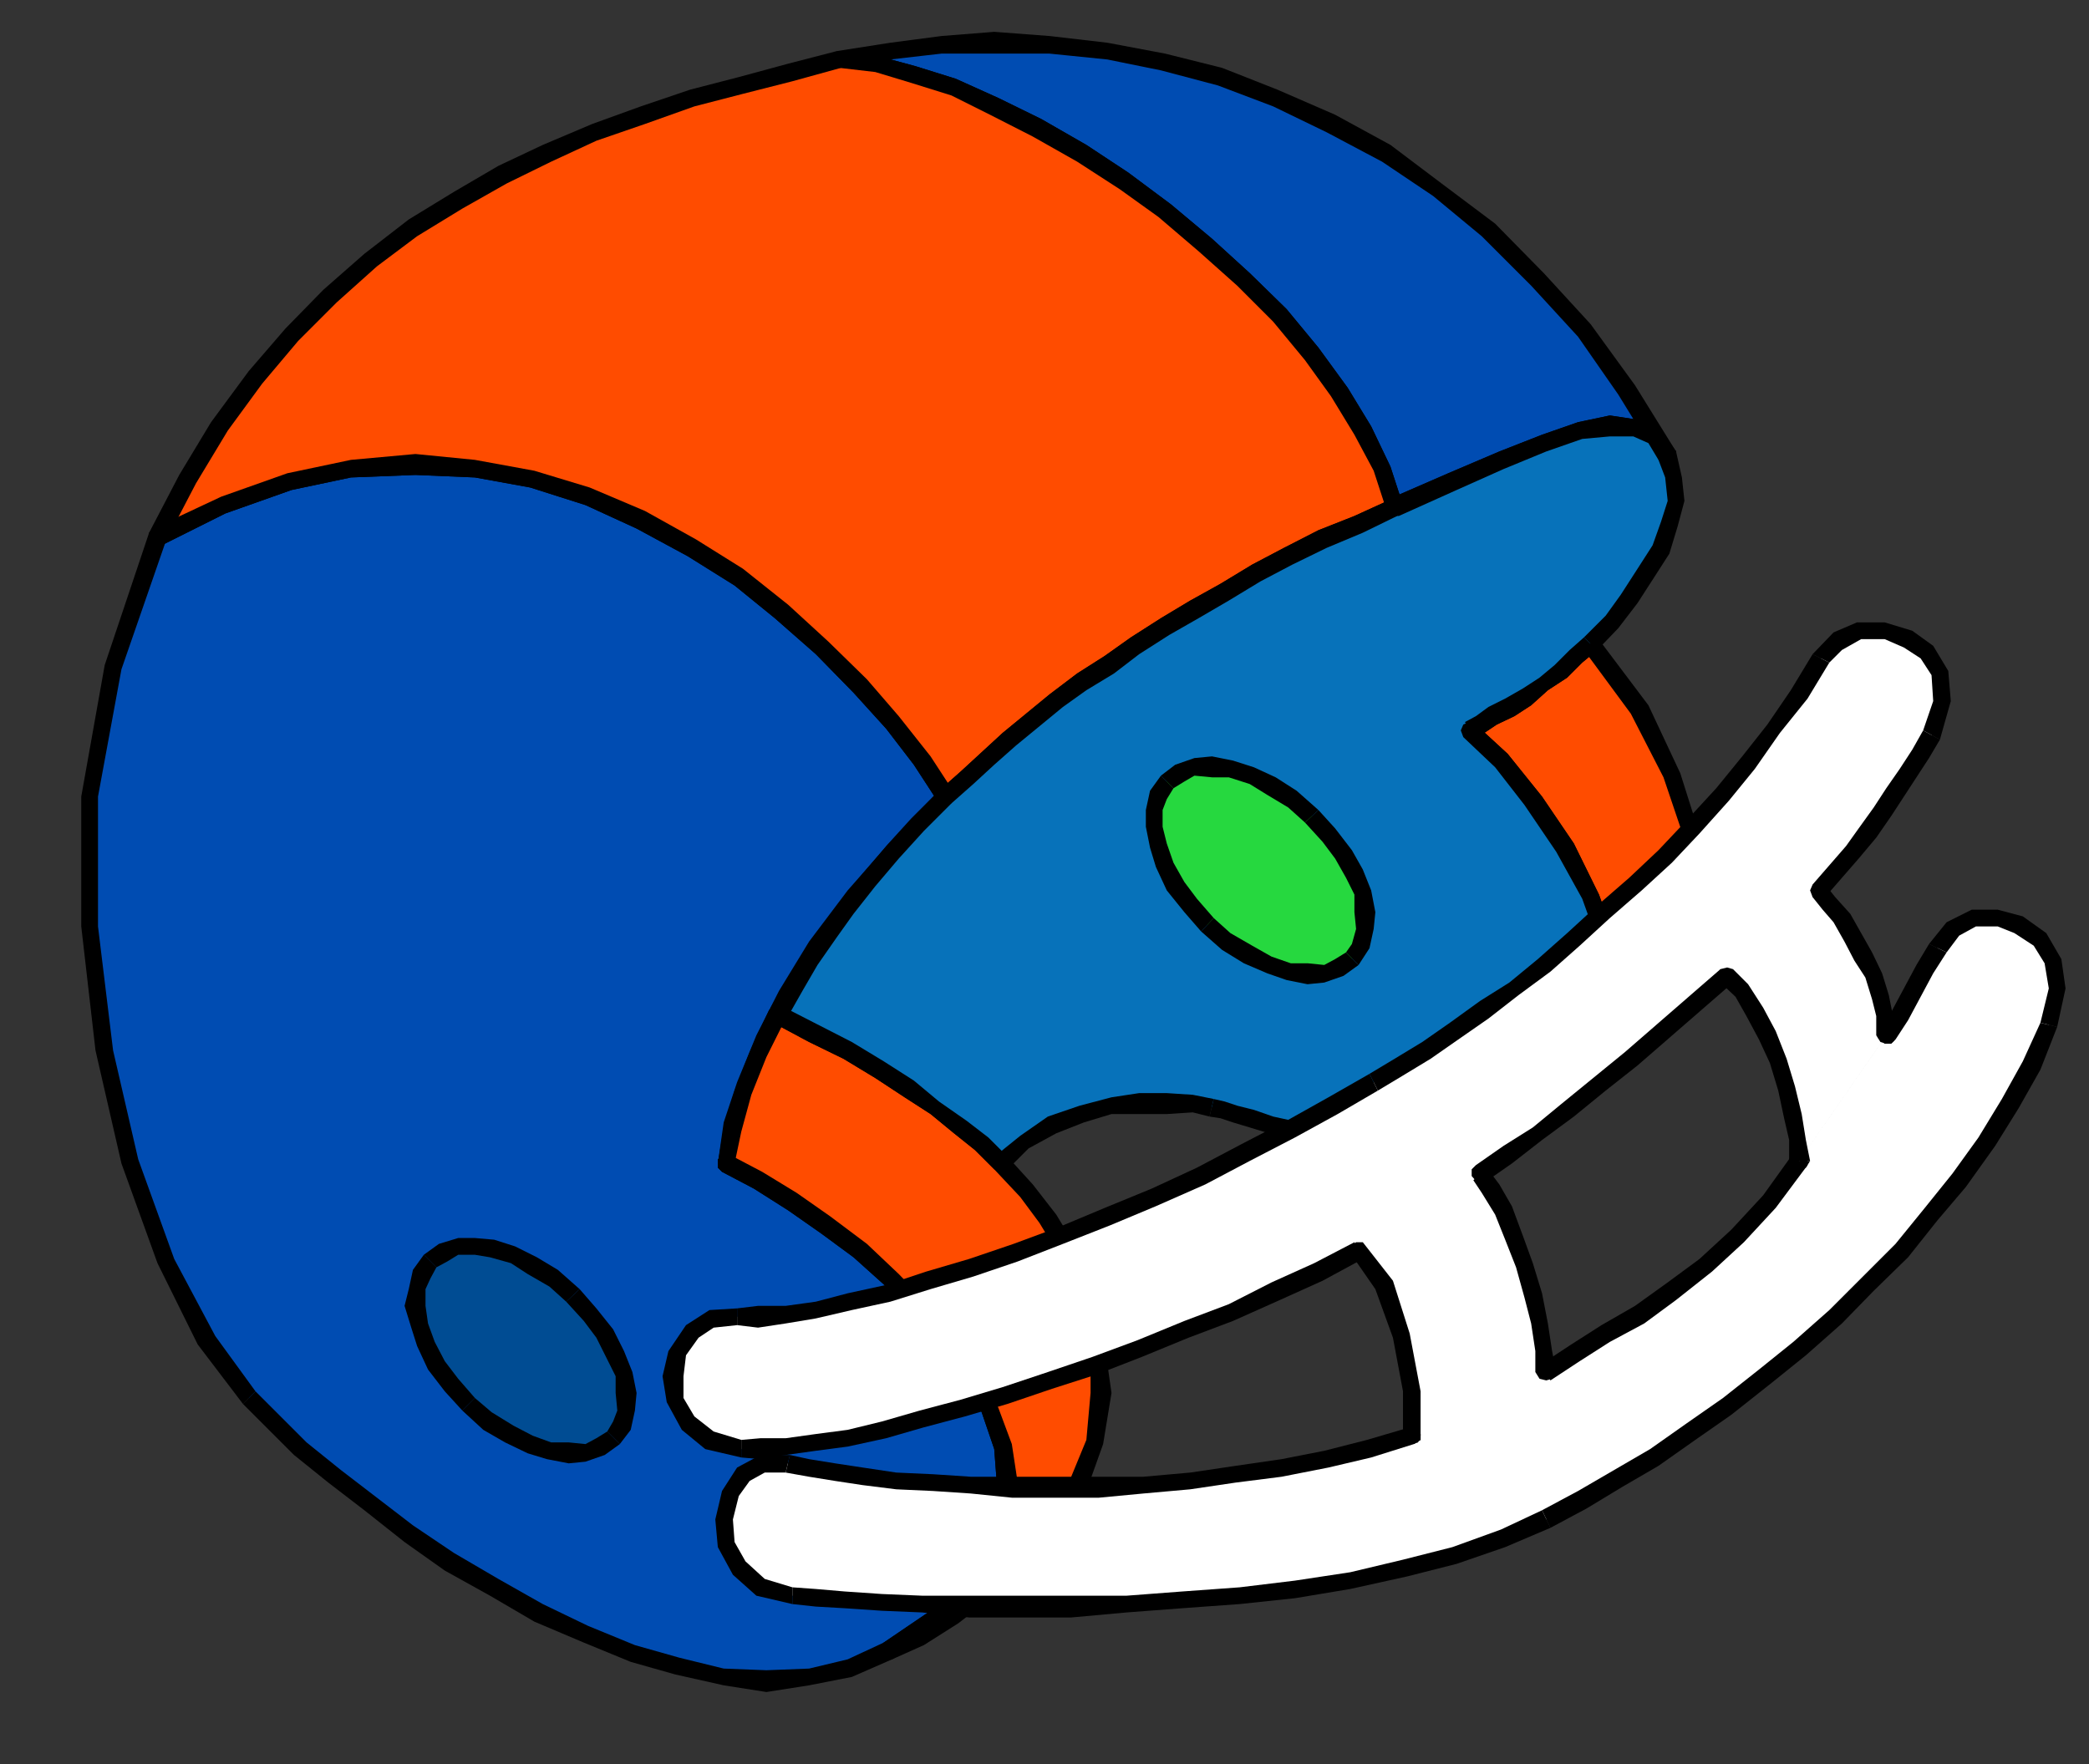 <?xml version="1.0" encoding="UTF-8" standalone="no"?>
<svg
   xmlns:ooo="http://xml.openoffice.org/svg/export"
   xmlns:dc="http://purl.org/dc/elements/1.1/"
   xmlns:cc="http://creativecommons.org/ns#"
   xmlns:rdf="http://www.w3.org/1999/02/22-rdf-syntax-ns#"
   xmlns:svg="http://www.w3.org/2000/svg"
   xmlns="http://www.w3.org/2000/svg"
   xmlns:sodipodi="http://sodipodi.sourceforge.net/DTD/sodipodi-0.dtd"
   xmlns:inkscape="http://www.inkscape.org/namespaces/inkscape"
   version="1.2"
   width="24.94mm"
   height="21.06mm"
   viewBox="0 0 2494 2106"
   preserveAspectRatio="xMidYMid"
   xml:space="preserve"
   id="svg208"
   sodipodi:docname="fballhmt.svg"
   style="fill-rule:evenodd;stroke-width:28.222;stroke-linejoin:round"
   inkscape:version="0.92.5 (2060ec1f9f, 2020-04-08)"><rect x="0" y="0" width="2494" height="2106" fill="#333333" stroke="none"/><sodipodi:namedview
   pagecolor="#ffffff"
   bordercolor="#666666"
   borderopacity="1"
   objecttolerance="10"
   gridtolerance="10"
   guidetolerance="10"
   inkscape:pageopacity="0"
   inkscape:pageshadow="2"
   inkscape:window-width="664"
   inkscape:window-height="487"
   id="namedview210"
   showgrid="false"
   inkscape:zoom="0.2102413"
   inkscape:cx="47.13071"
   inkscape:cy="39.798424"
   inkscape:window-x="0"
   inkscape:window-y="0"
   inkscape:window-maximized="0"
   inkscape:current-layer="svg208" />
 <defs
   class="ClipPathGroup"
   id="defs8">
  <clipPath
   id="presentation_clip_path"
   clipPathUnits="userSpaceOnUse">
   <rect
   x="0"
   y="0"
   width="21000"
   height="29700"
   id="rect2" />
  </clipPath>
  <clipPath
   id="presentation_clip_path_shrink"
   clipPathUnits="userSpaceOnUse">
   <rect
   x="21"
   y="29"
   width="20958"
   height="29641"
   id="rect5" />
  </clipPath>
 </defs>
 <defs
   class="TextShapeIndex"
   id="defs12">
  <g
   ooo:slide="id1"
   ooo:id-list="id3"
   id="g10" />
 </defs>
 <defs
   class="EmbeddedBulletChars"
   id="defs44">
  <g
   id="bullet-char-template-57356"
   transform="matrix(4.8828125e-4,0,0,-4.8828125e-4,0,0)">
   <path
   d="M 580,1141 1163,571 580,0 -4,571 Z"
   id="path14"
   inkscape:connector-curvature="0" />
  </g>
  <g
   id="bullet-char-template-57354"
   transform="matrix(4.8828125e-4,0,0,-4.8828125e-4,0,0)">
   <path
   d="M 8,1128 H 1137 V 0 H 8 Z"
   id="path17"
   inkscape:connector-curvature="0" />
  </g>
  <g
   id="bullet-char-template-10146"
   transform="matrix(4.8828125e-4,0,0,-4.8828125e-4,0,0)">
   <path
   d="M 174,0 602,739 174,1481 1456,739 Z M 1358,739 309,1346 659,739 Z"
   id="path20"
   inkscape:connector-curvature="0" />
  </g>
  <g
   id="bullet-char-template-10132"
   transform="matrix(4.8828125e-4,0,0,-4.8828125e-4,0,0)">
   <path
   d="M 2015,739 1276,0 H 717 l 543,543 H 174 v 393 h 1086 l -543,545 h 557 z"
   id="path23"
   inkscape:connector-curvature="0" />
  </g>
  <g
   id="bullet-char-template-10007"
   transform="matrix(4.8828125e-4,0,0,-4.8828125e-4,0,0)">
   <path
   d="m 0,-2 c -7,16 -16,29 -25,39 l 381,530 c -94,256 -141,385 -141,387 0,25 13,38 40,38 9,0 21,-2 34,-5 21,4 42,12 65,25 l 27,-13 111,-251 280,301 64,-25 24,25 c 21,-10 41,-24 62,-43 C 886,937 835,863 770,784 769,783 710,716 594,584 L 774,223 c 0,-27 -21,-55 -63,-84 l 16,-20 C 717,90 699,76 672,76 641,76 570,178 457,381 L 164,-76 c -22,-34 -53,-51 -92,-51 -42,0 -63,17 -64,51 -7,9 -10,24 -10,44 0,9 1,19 2,30 z"
   id="path26"
   inkscape:connector-curvature="0" />
  </g>
  <g
   id="bullet-char-template-10004"
   transform="matrix(4.8828125e-4,0,0,-4.8828125e-4,0,0)">
   <path
   d="M 285,-33 C 182,-33 111,30 74,156 52,228 41,333 41,471 c 0,78 14,145 41,201 34,71 87,106 158,106 53,0 88,-31 106,-94 l 23,-176 c 8,-64 28,-97 59,-98 l 735,706 c 11,11 33,17 66,17 42,0 63,-15 63,-46 V 965 c 0,-36 -10,-64 -30,-84 L 442,47 C 390,-6 338,-33 285,-33 Z"
   id="path29"
   inkscape:connector-curvature="0" />
  </g>
  <g
   id="bullet-char-template-9679"
   transform="matrix(4.8828125e-4,0,0,-4.8828125e-4,0,0)">
   <path
   d="M 813,0 C 632,0 489,54 383,161 276,268 223,411 223,592 c 0,181 53,324 160,431 106,107 249,161 430,161 179,0 323,-54 432,-161 108,-107 162,-251 162,-431 0,-180 -54,-324 -162,-431 C 1136,54 992,0 813,0 Z"
   id="path32"
   inkscape:connector-curvature="0" />
  </g>
  <g
   id="bullet-char-template-8226"
   transform="matrix(4.8828125e-4,0,0,-4.8828125e-4,0,0)">
   <path
   d="m 346,457 c -73,0 -137,26 -191,78 -54,51 -81,114 -81,188 0,73 27,136 81,188 54,52 118,78 191,78 73,0 134,-26 185,-79 51,-51 77,-114 77,-187 0,-75 -25,-137 -76,-188 -50,-52 -112,-78 -186,-78 z"
   id="path35"
   inkscape:connector-curvature="0" />
  </g>
  <g
   id="bullet-char-template-8211"
   transform="matrix(4.8828125e-4,0,0,-4.8828125e-4,0,0)">
   <path
   d="M -4,459 H 1135 V 606 H -4 Z"
   id="path38"
   inkscape:connector-curvature="0" />
  </g>
  <g
   id="bullet-char-template-61548"
   transform="matrix(4.8828125e-4,0,0,-4.8828125e-4,0,0)">
   <path
   d="m 173,740 c 0,163 58,303 173,419 116,115 255,173 419,173 163,0 302,-58 418,-173 116,-116 174,-256 174,-419 0,-163 -58,-303 -174,-418 C 1067,206 928,148 765,148 601,148 462,206 346,322 231,437 173,577 173,740 Z"
   id="path41"
   inkscape:connector-curvature="0" />
  </g>
 </defs>
 <g
   id="g49"
   transform="translate(-9253,-13797)">
  <g
   id="id2"
   class="Master_Slide">
   <g
   id="bg-id2"
   class="Background" />
   <g
   id="bo-id2"
   class="BackgroundObjects" />
  </g>
 </g>
 <g
   class="SlideGroup"
   id="g206"
   transform="translate(-9253,-13797)">
  <g
   id="g204">
   <g
   id="container-id1">
    <g
   id="id1"
   class="Slide"
   clip-path="url(#presentation_clip_path)">
     <g
   class="Page"
   id="g200">
      <g
   class="Graphic"
   id="g198">
       <g
   id="id3">
        <rect
   class="BoundingBox"
   x="9253"
   y="13797"
   width="2494"
   height="2106"
   id="rect51"
   style="fill:none;stroke:none" />
        <path
   d="m 9441,14438 -53,155 -28,155 v 155 l 18,148 30,132 43,120 49,94 50,69 28,28 33,33 41,33 43,33 46,35 48,33 54,31 53,30 56,26 56,23 53,15 56,13 51,5 51,-5 48,-10 46,-21 56,-38 41,-38 28,-41 15,-43 3,-41 -6,-43 -15,-43 -20,-41 -28,-41 -33,-38 -36,-35 -38,-36 -41,-30 -40,-28 -41,-26 -38,-20 8,-46 15,-48 23,-54 28,-53 35,-59 43,-58 51,-59 59,-61 -28,-43 -36,-46 -38,-43 -46,-46 -48,-43 -51,-41 -56,-35 -61,-33 -63,-28 -66,-21 -69,-12 -71,-6 -77,6 -73,15 -79,28 z"
   id="path53"
   inkscape:connector-curvature="0"
   style="fill:#004cb2;stroke:none" />
        <path
   d="m 9558,15458 v 0 l -48,-66 -49,-92 -43,-119 -30,-130 -18,-148 v -155 l 28,-152 53,-153 -20,-10 -53,158 -28,157 v 155 l 17,148 31,135 43,119 48,97 54,71 v 0 z"
   id="path55"
   inkscape:connector-curvature="0"
   style="fill:#000000;stroke:none" />
        <path
   d="m 10308,15758 v 0 l -43,20 -46,11 -51,2 -51,-2 -53,-13 -53,-15 -56,-23 -54,-26 -53,-30 -53,-31 -49,-33 -43,-33 -43,-33 -41,-33 -33,-33 -28,-28 -15,15 28,28 33,33 41,33 43,33 48,38 48,34 54,30 53,31 59,25 56,23 53,15 58,13 51,8 51,-8 51,-10 48,-21 v 0 z"
   id="path57"
   inkscape:connector-curvature="0"
   style="fill:#000000;stroke:none" />
        <path
   d="m 10110,15186 5,10 38,20 41,26 40,28 38,28 39,35 35,36 33,38 26,38 20,38 15,44 3,40 v 38 l -15,41 -26,38 -41,38 -53,36 10,20 59,-40 40,-38 31,-44 15,-45 5,-44 -7,-46 -16,-43 -20,-43 -31,-43 -33,-38 -35,-36 -38,-36 -44,-33 -40,-28 -41,-25 -38,-20 5,10 -5,-10 h -8 l -7,5 v 10 l 5,5 z"
   id="path59"
   inkscape:connector-curvature="0"
   style="fill:#000000;stroke:none" />
        <path
   d="m 10372,14753 2,-12 -58,61 -51,58 -46,61 -36,59 -27,53 -23,56 -16,48 -7,49 h 20 l 8,-43 15,-49 23,-51 28,-53 35,-59 41,-56 51,-58 58,-61 3,-13 -3,13 3,-8 -3,-7 -7,-3 -8,3 z"
   id="path61"
   inkscape:connector-curvature="0"
   style="fill:#000000;stroke:none" />
        <path
   d="m 9451,14443 -5,5 76,-38 79,-28 71,-15 77,-3 71,3 66,12 66,21 61,28 61,33 56,35 48,39 49,43 45,46 39,43 33,43 28,43 20,-10 -28,-43 -38,-48 -38,-44 -46,-45 -48,-44 -54,-43 -56,-35 -61,-34 -66,-28 -66,-20 -71,-13 -71,-7 -77,7 -76,16 -79,28 -81,38 -5,5 5,-5 -5,5 v 8 l 8,7 h 7 z"
   id="path63"
   inkscape:connector-curvature="0"
   style="fill:#000000;stroke:none" />
        <path
   d="m 10918,14402 69,-30 58,-26 51,-20 43,-15 36,-5 30,2 23,10 16,23 -49,-79 -51,-71 -55,-61 -59,-58 -61,-49 -61,-43 -66,-35 -66,-31 -66,-25 -69,-18 -66,-13 -69,-8 -66,-2 -63,2 -61,8 -61,10 43,5 46,13 48,15 48,23 51,26 53,30 51,33 49,36 48,41 46,40 43,43 38,46 33,46 28,46 23,46 z"
   id="path65"
   inkscape:connector-curvature="0"
   style="fill:#004cb2;stroke:none" />
        <path
   d="m 11233,14346 21,-10 -18,-25 -28,-13 -33,-5 -38,8 -43,15 -51,20 -61,26 -69,30 10,21 69,-31 56,-25 51,-21 43,-15 33,-3 h 28 l 18,8 12,20 21,-10 -21,10 6,5 h 10 l 5,-7 v -8 z"
   id="path67"
   inkscape:connector-curvature="0"
   style="fill:#000000;stroke:none" />
        <path
   d="m 10255,13858 2,20 59,-10 61,-7 h 63 66 l 69,7 64,13 68,18 66,25 64,31 66,35 61,41 58,48 59,59 56,61 48,69 48,78 21,-10 -49,-79 -53,-73 -56,-61 -58,-59 -64,-48 -61,-46 -66,-36 -69,-30 -66,-26 -68,-17 -69,-13 -69,-8 -66,-5 -63,5 -61,8 -64,10 3,20 -3,-20 -5,5 -3,8 6,5 7,2 z"
   id="path69"
   inkscape:connector-curvature="0"
   style="fill:#000000;stroke:none" />
        <path
   d="m 10913,14392 15,8 -15,-46 -23,-48 -28,-46 -35,-48 -38,-46 -44,-43 -45,-41 -49,-41 -51,-38 -50,-33 -54,-31 -51,-25 -51,-23 -48,-15 -48,-13 -43,-5 v 20 l 43,5 43,13 48,15 46,23 51,26 53,30 51,33 46,33 48,41 46,41 43,43 38,46 31,43 28,46 23,43 15,46 15,8 -15,-8 5,5 8,3 5,-6 2,-7 z"
   id="path71"
   inkscape:connector-curvature="0"
   style="fill:#000000;stroke:none" />
        <path
   d="m 10313,15768 56,-38 41,-38 28,-41 15,-43 3,-41 -6,-43 -15,-43 -20,-41 -28,-41 -33,-38 -36,-35 -38,-36 -41,-30 -40,-28 -41,-26 -38,-20 8,-41 12,-43 18,-46 23,-48 43,23 41,20 38,23 36,23 30,23 31,23 25,20 23,23 30,33 26,33 20,33 18,33 10,36 10,35 3,36 2,35 -7,59 -21,53 -28,46 -35,41 -43,35 -41,31 -41,25 z"
   id="path73"
   inkscape:connector-curvature="0"
   style="fill:#ff4c00;stroke:none" />
        <path
   d="m 10110,15186 5,10 38,20 41,26 40,28 38,28 39,35 35,36 33,38 26,38 20,38 15,44 3,40 v 38 l -15,41 -26,38 -41,38 -53,36 10,20 59,-40 40,-38 31,-44 15,-45 5,-44 -7,-46 -16,-43 -20,-43 -31,-43 -33,-38 -35,-36 -38,-36 -44,-33 -40,-28 -41,-25 -38,-20 5,10 -5,-10 h -8 l -7,5 v 10 l 5,5 z"
   id="path75"
   inkscape:connector-curvature="0"
   style="fill:#000000;stroke:none" />
        <path
   d="m 10186,14998 -15,5 -23,50 -18,46 -13,44 -7,43 h 20 l 8,-38 12,-44 18,-45 23,-46 -15,5 15,-5 v -8 l -5,-7 h -10 l -5,5 z"
   id="path77"
   inkscape:connector-curvature="0"
   style="fill:#000000;stroke:none" />
        <path
   d="m 10456,15178 v 0 l -23,-23 -26,-20 -33,-23 -30,-25 -36,-23 -38,-23 -41,-21 -43,-22 -10,20 43,23 41,20 38,23 35,23 31,20 28,23 25,20 23,23 v 0 z"
   id="path79"
   inkscape:connector-curvature="0"
   style="fill:#000000;stroke:none" />
        <path
   d="m 10580,15460 v 0 l -5,-35 -3,-36 -10,-38 -10,-36 -18,-35 -20,-33 -28,-36 -30,-33 -16,15 31,33 23,31 20,33 18,31 10,35 10,33 3,36 v 35 0 z"
   id="path81"
   inkscape:connector-curvature="0"
   style="fill:#000000;stroke:none" />
        <path
   d="m 10308,15758 10,20 38,-17 41,-26 43,-33 43,-36 39,-43 28,-46 20,-56 10,-61 h -25 l -5,56 -21,51 -28,46 -33,38 -43,36 -38,28 -41,25 -38,18 10,20 -10,-20 -5,5 v 8 l 8,7 h 7 z"
   id="path83"
   inkscape:connector-curvature="0"
   style="fill:#000000;stroke:none" />
        <path
   d="m 11152,14565 -18,15 -17,18 -21,15 -20,16 -21,12 -20,11 -15,10 -13,7 38,36 38,48 39,56 30,59 23,63 5,59 -10,53 -36,46 61,-38 46,-48 28,-61 10,-69 -5,-74 -25,-76 -38,-79 z"
   id="path85"
   inkscape:connector-curvature="0"
   style="fill:#ff4c00;stroke:none" />
        <path
   d="m 11015,14662 -3,18 13,-8 15,-10 21,-10 20,-13 20,-18 23,-15 18,-18 18,-15 -16,-15 -17,15 -18,18 -18,15 -20,13 -21,12 -20,10 -15,11 -13,7 -2,18 2,-18 -5,5 v 8 l 8,8 h 7 z"
   id="path87"
   inkscape:connector-curvature="0"
   style="fill:#000000;stroke:none" />
        <path
   d="m 11132,15079 10,18 38,-49 10,-58 -5,-61 -23,-64 -30,-61 -38,-56 -41,-51 -38,-35 -15,15 38,36 35,45 38,56 31,56 23,64 5,56 -10,48 -33,43 10,18 -10,-18 -3,8 3,8 7,2 8,-2 z"
   id="path89"
   inkscape:connector-curvature="0"
   style="fill:#000000;stroke:none" />
        <path
   d="m 11160,14573 h -16 l 56,76 39,76 25,74 5,74 -10,66 -28,59 -43,45 -56,36 5,20 66,-40 48,-51 28,-64 10,-71 -5,-74 -25,-79 -38,-81 -61,-81 h -16 16 l -8,-3 -8,3 -2,7 2,8 z"
   id="path91"
   inkscape:connector-curvature="0"
   style="fill:#000000;stroke:none" />
        <path
   d="m 10255,13868 -59,15 -58,16 -59,15 -58,20 -59,21 -56,25 -53,26 -53,30 -54,33 -51,38 -48,44 -46,45 -43,51 -43,59 -38,63 -36,69 79,-38 79,-28 73,-15 77,-6 71,6 69,12 66,21 63,28 61,33 56,35 51,41 48,43 46,46 38,43 36,46 28,43 25,-23 26,-23 25,-22 28,-23 28,-23 30,-23 34,-20 30,-23 36,-23 35,-21 36,-20 38,-23 38,-20 41,-20 43,-18 43,-21 -15,-45 -23,-46 -28,-46 -33,-46 -38,-46 -43,-43 -46,-40 -48,-41 -49,-36 -51,-33 -53,-30 -51,-26 -48,-23 -48,-15 -46,-13 z"
   id="path93"
   inkscape:connector-curvature="0"
   style="fill:#ff4c00;stroke:none" />
        <path
   d="m 9436,14428 15,15 36,-69 38,-63 41,-56 43,-51 46,-46 48,-43 48,-36 54,-33 53,-30 53,-26 54,-25 58,-20 59,-21 58,-15 59,-15 58,-16 -5,-20 -58,15 -59,16 -58,15 -59,20 -58,21 -59,25 -53,25 -53,31 -54,33 -53,41 -49,43 -45,46 -44,51 -45,61 -38,63 -36,69 15,15 -15,-15 v 8 l 8,7 h 7 l 5,-5 z"
   id="path95"
   inkscape:connector-curvature="0"
   style="fill:#000000;stroke:none" />
        <path
   d="m 10374,14741 18,2 -28,-43 -38,-48 -38,-44 -46,-45 -48,-44 -54,-43 -56,-35 -61,-34 -66,-28 -66,-20 -71,-13 -71,-7 -77,7 -76,16 -79,28 -81,38 10,20 76,-38 79,-28 71,-15 77,-3 71,3 66,12 66,21 61,28 61,33 56,35 48,39 49,43 45,46 39,43 33,43 28,43 17,3 -17,-3 5,5 h 10 l 5,-7 v -8 z"
   id="path97"
   inkscape:connector-curvature="0"
   style="fill:#000000;stroke:none" />
        <path
   d="m 10908,14405 8,-13 -46,21 -43,17 -41,21 -38,20 -38,23 -36,20 -35,21 -36,23 -31,22 -33,21 -33,25 -28,23 -28,23 -25,23 -25,23 -26,23 15,15 26,-23 25,-23 26,-23 28,-23 28,-23 28,-20 33,-20 30,-23 36,-23 35,-20 36,-21 38,-23 38,-20 41,-20 43,-18 41,-20 7,-13 -7,13 7,-6 v -7 l -5,-5 -7,-3 z"
   id="path99"
   inkscape:connector-curvature="0"
   style="fill:#000000;stroke:none" />
        <path
   d="m 10257,13878 h -2 l 43,5 43,13 48,15 46,23 51,26 53,30 51,33 46,33 48,41 46,41 43,43 38,46 31,43 28,46 23,43 15,46 20,-5 -15,-46 -23,-48 -28,-46 -35,-48 -38,-46 -44,-43 -45,-41 -49,-41 -51,-38 -50,-33 -54,-31 -51,-25 -51,-23 -48,-15 -48,-13 -43,-5 h -3 3 l -8,3 -3,7 3,8 8,2 z"
   id="path101"
   inkscape:connector-curvature="0"
   style="fill:#000000;stroke:none" />
        <path
   d="m 11134,15089 36,-46 10,-53 -5,-59 -23,-63 -30,-59 -39,-56 -38,-48 -38,-36 13,-7 15,-10 20,-11 21,-12 20,-16 21,-15 17,-18 18,-15 26,-25 20,-28 20,-31 18,-28 10,-30 8,-28 -3,-28 -7,-26 -16,-23 -23,-10 -30,-2 -36,5 -43,15 -51,20 -58,26 -69,30 -43,21 -43,18 -41,20 -38,20 -38,23 -36,20 -35,21 -36,23 -30,23 -34,20 -30,23 -28,23 -28,23 -25,22 -26,23 -25,23 -33,33 -31,33 -28,33 -25,34 -23,30 -23,33 -18,31 -18,30 -2,3 43,23 41,20 38,23 36,23 30,23 31,23 25,20 23,23 28,-26 33,-20 35,-13 36,-10 33,-2 h 33 31 l 23,5 12,2 16,5 20,5 23,8 25,5 31,5 28,5 33,5 33,3 33,-3 33,-2 30,-5 33,-10 31,-13 28,-18 z"
   id="path103"
   inkscape:connector-curvature="0"
   style="fill:#0772ba;stroke:none" />
        <path
   d="m 11002,14659 -2,18 38,36 35,45 38,56 31,56 23,64 5,56 -10,48 -33,43 15,16 38,-49 10,-58 -5,-61 -23,-64 -30,-61 -38,-56 -41,-51 -38,-35 -3,18 3,-18 -8,-3 -7,3 -3,7 3,8 z"
   id="path105"
   inkscape:connector-curvature="0"
   style="fill:#000000;stroke:none" />
        <path
   d="m 11144,14558 v 0 l -17,15 -18,18 -18,15 -20,13 -21,12 -20,10 -15,11 -13,7 10,21 13,-8 15,-10 21,-10 20,-13 20,-18 23,-15 18,-18 18,-15 v 0 z"
   id="path107"
   inkscape:connector-curvature="0"
   style="fill:#000000;stroke:none" />
        <path
   d="m 11233,14346 v 0 l 8,21 3,28 -8,25 -10,28 -18,28 -20,31 -18,25 -26,26 16,15 25,-26 23,-30 20,-31 18,-28 10,-33 8,-30 -3,-28 -7,-31 v 0 0 l -5,-5 h -8 l -8,8 z"
   id="path109"
   inkscape:connector-curvature="0"
   style="fill:#000000;stroke:none" />
        <path
   d="m 10921,14413 h 2 l 69,-31 56,-25 51,-21 43,-15 33,-3 h 28 l 18,8 12,20 21,-10 -18,-25 -28,-13 -33,-5 -38,8 -43,15 -51,20 -61,26 -69,30 h 3 -3 l -5,5 v 8 l 8,8 h 7 z"
   id="path111"
   inkscape:connector-curvature="0"
   style="fill:#000000;stroke:none" />
        <path
   d="m 10389,14756 v 0 l 26,-23 25,-23 26,-23 28,-23 28,-23 28,-20 33,-20 30,-23 36,-23 35,-20 36,-21 38,-23 38,-20 41,-20 43,-18 41,-20 -5,-21 -46,21 -43,17 -41,21 -38,20 -38,23 -36,20 -35,21 -36,23 -31,22 -33,21 -33,25 -28,23 -28,23 -25,23 -25,23 -26,23 v 0 0 l -2,7 2,8 8,2 z"
   id="path113"
   inkscape:connector-curvature="0"
   style="fill:#000000;stroke:none" />
        <path
   d="m 10191,15013 3,-3 17,-30 18,-31 23,-33 20,-28 26,-33 28,-33 30,-33 33,-33 -15,-15 -33,33 -30,33 -28,33 -26,33 -25,33 -23,33 -18,31 -18,30 3,-2 -3,2 v 8 l 8,7 h 8 l 5,-5 z"
   id="path115"
   inkscape:connector-curvature="0"
   style="fill:#000000;stroke:none" />
        <path
   d="m 10186,14998 3,17 2,-2 -15,-15 -3,2 3,18 -3,-18 -2,8 2,7 8,3 8,-3 z"
   id="path117"
   inkscape:connector-curvature="0"
   style="fill:#000000;stroke:none" />
        <path
   d="m 10440,15178 h 16 l -23,-23 -26,-20 -33,-23 -30,-25 -36,-23 -38,-23 -41,-21 -43,-22 -10,20 43,23 41,20 38,23 35,23 31,20 28,23 25,20 23,23 h 16 -16 l 8,3 8,-3 2,-7 -2,-8 z"
   id="path119"
   inkscape:connector-curvature="0"
   style="fill:#000000;stroke:none" />
        <path
   d="m 10702,15109 v 0 l -25,-5 -31,-2 h -33 l -33,5 -38,10 -38,13 -33,23 -31,25 16,15 25,-25 33,-18 33,-13 33,-10 h 33 33 l 31,-2 20,5 v 0 z"
   id="path121"
   inkscape:connector-curvature="0"
   style="fill:#000000;stroke:none" />
        <path
   d="m 11127,15081 v 0 l -26,23 -25,16 -28,12 -33,11 -28,5 -33,2 h -33 -33 l -33,-5 -28,-5 -31,-5 -23,-5 -23,-8 -20,-5 -15,-5 -13,-3 -5,21 13,2 15,5 20,6 23,7 28,5 31,5 28,5 33,5 33,6 33,-6 33,-2 33,-5 33,-10 33,-13 31,-20 25,-23 v 0 0 l 2,-8 -2,-8 -8,-2 z"
   id="path123"
   inkscape:connector-curvature="0"
   style="fill:#000000;stroke:none" />
        <path
   d="m 10867,14942 11,-16 5,-20 v -20 l -3,-23 -10,-23 -13,-23 -18,-23 -20,-23 -23,-20 -25,-15 -23,-13 -26,-8 -22,-2 h -21 l -18,7 -15,10 -10,16 -5,18 v 20 l 5,23 8,23 12,25 18,23 20,23 23,20 26,15 25,13 23,8 23,2 h 20 l 18,-7 z"
   id="path125"
   inkscape:connector-curvature="0"
   style="fill:#26d83f;stroke:none" />
        <path
   d="m 10811,14779 v 0 l 21,23 15,20 13,23 10,20 v 21 l 2,20 -5,18 -7,10 15,15 13,-20 5,-23 2,-20 -5,-26 -10,-25 -13,-23 -20,-26 -20,-22 v 0 z"
   id="path127"
   inkscape:connector-curvature="0"
   style="fill:#000000;stroke:none" />
        <path
   d="m 10654,14738 v 0 l 13,-8 12,-7 21,2 h 20 l 25,8 21,13 25,15 20,18 16,-15 -26,-23 -25,-16 -26,-12 -25,-8 -25,-5 -21,2 -23,8 -17,13 v 0 z"
   id="path129"
   inkscape:connector-curvature="0"
   style="fill:#000000;stroke:none" />
        <path
   d="m 10702,14893 v 0 l -20,-23 -15,-20 -13,-23 -8,-23 -5,-20 v -20 l 5,-13 8,-13 -15,-15 -13,18 -5,23 v 20 l 5,25 7,23 13,28 21,26 20,23 v 0 z"
   id="path131"
   inkscape:connector-curvature="0"
   style="fill:#000000;stroke:none" />
        <path
   d="m 10860,14934 v 0 l -13,8 -13,7 -20,-2 h -20 l -23,-8 -23,-13 -26,-15 -20,-18 -15,16 25,22 26,16 28,12 23,8 25,5 20,-2 23,-8 18,-13 v 0 z"
   id="path133"
   inkscape:connector-curvature="0"
   style="fill:#000000;stroke:none" />
        <path
   d="m 9985,15514 10,-15 5,-18 v -21 l -2,-22 -10,-23 -13,-26 -18,-23 -20,-23 -23,-20 -25,-15 -23,-13 -26,-8 -20,-2 h -20 l -18,8 -15,10 -11,15 -5,18 -2,20 5,23 7,23 13,25 18,23 20,23 23,21 26,15 25,12 23,8 23,3 h 20 l 18,-8 z"
   id="path135"
   inkscape:connector-curvature="0"
   style="fill:#004c93;stroke:none" />
        <path
   d="m 9929,15351 v 0 l 21,23 15,20 13,26 10,20 v 20 l 2,21 -5,13 -7,12 15,15 13,-17 5,-23 2,-21 -5,-25 -10,-25 -13,-26 -20,-25 -20,-23 v 0 z"
   id="path137"
   inkscape:connector-curvature="0"
   style="fill:#000000;stroke:none" />
        <path
   d="m 9774,15310 v 0 l 13,-7 13,-8 h 20 l 18,3 25,7 20,13 26,15 20,18 16,-15 -26,-23 -25,-15 -26,-13 -25,-8 -23,-2 h -20 l -23,7 -18,13 v 0 z"
   id="path139"
   inkscape:connector-curvature="0"
   style="fill:#000000;stroke:none" />
        <path
   d="m 9820,15466 v 0 l -20,-23 -16,-21 -12,-23 -8,-22 -3,-21 v -20 l 6,-13 7,-13 -15,-15 -13,18 -5,23 -5,20 8,26 7,22 13,28 20,26 21,23 v 0 z"
   id="path141"
   inkscape:connector-curvature="0"
   style="fill:#000000;stroke:none" />
        <path
   d="m 9978,15506 v 0 l -13,8 -13,7 -20,-2 h -21 l -22,-8 -23,-12 -26,-16 -20,-17 -15,15 25,23 26,15 27,13 23,7 26,5 20,-2 23,-8 18,-13 v 0 z"
   id="path143"
   inkscape:connector-curvature="0"
   style="fill:#000000;stroke:none" />
        <path
   d="m 11401,15183 -2,-25 -5,-28 -8,-33 -10,-33 -13,-31 -15,-28 -15,-25 -18,-18 -38,33 -38,33 -39,33 -38,31 -38,30 -35,28 -36,26 -33,22 13,18 15,26 13,33 12,33 10,35 8,34 5,33 3,25 35,-23 36,-23 41,-23 38,-28 40,-30 39,-36 38,-40 35,-49 104,-150 16,-23 15,-28 15,-28 15,-25 18,-23 26,-13 h 28 l 25,8 26,18 15,25 5,33 -10,43 -21,49 -25,46 -28,45 -33,46 -33,41 -36,43 -40,41 -39,38 -43,38 -40,33 -46,36 -43,30 -44,31 -43,25 -43,26 -43,23 -51,22 -59,21 -58,15 -66,15 -66,10 -66,8 -69,5 -66,5 -66,3 h -64 -58 l -56,-3 -48,-2 -44,-3 -35,-2 -28,-3 -38,-10 -26,-23 -15,-28 -3,-30 8,-31 15,-23 23,-13 h 31 l 25,5 31,6 33,5 40,5 44,2 45,3 49,2 h 50 54 l 53,-2 56,-5 54,-8 55,-8 54,-10 51,-12 51,-16 v 0 -53 l -13,-66 -21,-61 -30,-41 -48,25 -51,23 -54,26 -53,20 -56,23 -53,20 -54,18 -53,18 -51,15 -48,13 -46,13 -43,10 -38,5 -36,5 -30,3 h -23 l -38,-11 -26,-20 -15,-28 -3,-28 5,-28 18,-25 23,-16 31,-2 h 25 l 33,-3 36,-5 40,-10 46,-10 48,-15 51,-16 54,-17 53,-21 56,-23 56,-23 56,-25 53,-28 54,-28 50,-28 49,-28 30,-18 33,-20 33,-23 36,-25 36,-26 35,-28 36,-30 35,-33 38,-33 36,-34 33,-35 36,-38 30,-38 31,-41 30,-41 26,-43 20,-20 25,-13 h 31 l 28,10 23,15 15,26 3,33 -13,41 -13,22 -15,23 -15,23 -16,23 -17,26 -18,22 -21,23 -20,23 13,15 15,18 13,23 13,23 12,23 8,25 5,23 2,23 z"
   id="path145"
   inkscape:connector-curvature="0"
   style="fill:#ffffff;stroke:none" />
        <path
   d="m 11389,15183 5,8 7,2 8,-2 5,-8 z"
   id="path147"
   inkscape:connector-curvature="0"
   style="fill:#000000;stroke:none" />
        <path
   d="m 11322,14970 h -15 l 18,17 13,23 15,28 13,28 10,33 7,33 6,26 v 25 h 25 l -5,-25 -5,-31 -8,-33 -10,-33 -13,-33 -15,-28 -18,-28 -18,-18 h -15 15 l -7,-2 -8,2 -2,8 2,8 z"
   id="path149"
   inkscape:connector-curvature="0"
   style="fill:#000000;stroke:none" />
        <path
   d="m 11028,15191 -3,18 33,-23 36,-28 38,-28 38,-31 38,-30 38,-33 38,-33 38,-33 -15,-16 -38,33 -38,33 -38,33 -38,31 -38,31 -34,28 -35,22 -33,23 -3,18 3,-18 -5,5 v 8 l 7,8 h 8 z"
   id="path151"
   inkscape:connector-curvature="0"
   style="fill:#000000;stroke:none" />
        <path
   d="m 11094,15425 17,10 -5,-25 -5,-33 -7,-36 -11,-36 -12,-33 -13,-35 -15,-26 -15,-20 -16,15 10,15 16,26 12,30 13,33 10,36 8,31 5,33 v 25 l 18,10 -18,-10 5,8 8,2 7,-2 5,-8 z"
   id="path153"
   inkscape:connector-curvature="0"
   style="fill:#000000;stroke:none" />
        <path
   d="m 11391,15178 -33,46 -38,41 -38,35 -38,28 -39,28 -40,23 -36,23 -35,23 10,20 35,-23 36,-23 41,-22 38,-28 43,-34 38,-35 38,-41 38,-51 z"
   id="path155"
   inkscape:connector-curvature="0"
   style="fill:#000000;stroke:none" />
        <path
   d="m 11411,15188 v -7 l -5,-8 h -10 l -5,5 z"
   id="path157"
   inkscape:connector-curvature="0"
   style="fill:#000000;stroke:none" />
        <path
   d="m 11495,15028 v 8 l 8,7 h 8 l 5,-5 z"
   id="path159"
   inkscape:connector-curvature="0"
   style="fill:#000000;stroke:none" />
        <path
   d="m 11556,14924 v 0 l -15,25 -15,28 -15,28 -16,23 21,10 15,-23 15,-28 15,-28 16,-25 v 0 z"
   id="path161"
   inkscape:connector-curvature="0"
   style="fill:#000000;stroke:none" />
        <path
   d="m 11709,15023 v 0 l 10,-46 -5,-35 -18,-31 -28,-20 -30,-8 h -31 l -30,15 -21,26 21,10 15,-20 20,-11 h 26 l 20,8 23,15 13,21 5,30 -10,41 v 0 z"
   id="path163"
   inkscape:connector-curvature="0"
   style="fill:#000000;stroke:none" />
        <path
   d="m 11104,15621 v 0 l 43,-23 43,-26 43,-25 44,-31 43,-30 48,-38 41,-33 43,-38 38,-39 41,-40 35,-44 34,-40 35,-49 28,-45 26,-46 20,-51 -20,-5 -21,46 -25,45 -28,46 -31,43 -33,41 -35,43 -41,41 -38,38 -43,38 -41,33 -43,34 -43,30 -44,31 -43,25 -43,25 -43,23 v 0 z"
   id="path165"
   inkscape:connector-curvature="0"
   style="fill:#000000;stroke:none" />
        <path
   d="m 10199,15712 v 0 l 28,3 35,2 44,3 48,2 56,6 h 58 64 l 66,-6 66,-5 69,-5 66,-7 66,-11 68,-15 59,-15 58,-20 54,-23 -10,-21 -49,23 -58,21 -59,15 -63,15 -66,10 -66,8 -69,5 -66,5 h -66 -64 -58 -56 l -48,-2 -44,-3 -35,-3 -28,-2 v 0 z"
   id="path167"
   inkscape:connector-curvature="0"
   style="fill:#000000;stroke:none" />
        <path
   d="m 10196,15534 v 0 h -35 l -28,15 -18,28 -8,34 3,33 18,33 28,25 43,10 v -20 l -33,-10 -23,-21 -13,-23 -2,-27 7,-28 13,-18 18,-10 h 25 v 0 z"
   id="path169"
   inkscape:connector-curvature="0"
   style="fill:#000000;stroke:none" />
        <path
   d="m 10936,15501 -51,15 -51,13 -51,10 -55,8 -54,8 -56,5 h -53 -54 -50 -49 l -45,-3 -44,-2 -40,-6 -33,-5 -31,-5 -23,-5 -5,21 28,5 31,5 33,5 40,5 44,2 45,3 49,5 h 50 54 l 53,-5 56,-5 54,-8 55,-7 56,-11 51,-12 51,-16 v 0 l 8,-5 v -7 l -5,-5 z"
   id="path171"
   inkscape:connector-curvature="0"
   style="fill:#000000;stroke:none" />
        <path
   d="M 10939,15511 Z"
   id="path173"
   inkscape:connector-curvature="0"
   style="fill:#000000;stroke:none" />
        <path
   d="m 10941,15521 8,-5 v -7 l -5,-5 -8,-3 z"
   id="path175"
   inkscape:connector-curvature="0"
   style="fill:#000000;stroke:none" />
        <path
   d="m 10928,15511 3,8 8,2 7,-2 3,-8 z"
   id="path177"
   inkscape:connector-curvature="0"
   style="fill:#000000;stroke:none" />
        <path
   d="m 10880,15300 h -10 l 25,36 21,58 12,64 v 53 h 21 v -53 l -13,-69 -20,-63 -36,-46 h -10 10 -8 l -7,5 v 10 l 5,5 z"
   id="path179"
   inkscape:connector-curvature="0"
   style="fill:#000000;stroke:none" />
        <path
   d="m 10138,15537 v 0 l 23,2 30,-5 36,-5 38,-5 46,-10 45,-13 49,-13 51,-15 53,-18 53,-17 54,-21 56,-23 53,-20 56,-25 51,-23 48,-26 -10,-20 -48,25 -51,23 -51,26 -53,20 -56,23 -54,20 -53,18 -54,18 -50,15 -49,13 -45,13 -41,10 -38,5 -36,5 h -30 l -23,2 v 0 z"
   id="path181"
   inkscape:connector-curvature="0"
   style="fill:#000000;stroke:none" />
        <path
   d="m 10133,15359 v 0 l -33,2 -28,18 -21,31 -7,30 5,31 18,33 28,23 43,10 v -21 l -33,-10 -23,-18 -13,-22 v -26 l 3,-25 15,-21 18,-12 28,-3 v 0 z"
   id="path183"
   inkscape:connector-curvature="0"
   style="fill:#000000;stroke:none" />
        <path
   d="m 10888,15079 v 0 l -49,28 -50,28 -54,28 -53,28 -54,25 -56,23 -55,23 -54,20 -53,18 -51,15 -48,16 -46,10 -38,10 -36,5 h -33 l -25,3 v 20 l 25,3 33,-5 36,-6 43,-10 46,-10 48,-15 51,-15 53,-18 54,-21 56,-22 55,-23 59,-26 53,-28 54,-28 51,-28 48,-28 v 0 z"
   id="path185"
   inkscape:connector-curvature="0"
   style="fill:#000000;stroke:none" />
        <path
   d="m 11417,14578 v 0 l -26,43 -28,41 -30,38 -31,38 -35,38 -34,36 -35,33 -38,33 -36,33 -35,31 -34,28 -35,22 -36,26 -33,23 -33,20 -30,18 10,20 30,-18 33,-20 33,-23 36,-25 36,-28 38,-28 35,-31 36,-33 38,-33 36,-33 33,-35 35,-39 31,-38 30,-43 33,-41 26,-43 v 0 z"
   id="path187"
   inkscape:connector-curvature="0"
   style="fill:#000000;stroke:none" />
        <path
   d="m 11569,14680 v 0 l 13,-46 -3,-36 -18,-30 -25,-18 -33,-10 h -33 l -28,12 -25,26 20,10 15,-15 23,-13 h 28 l 23,10 20,13 13,20 2,31 -12,35 v 0 z"
   id="path189"
   inkscape:connector-curvature="0"
   style="fill:#000000;stroke:none" />
        <path
   d="m 11432,14853 v 15 l 20,-23 20,-23 21,-25 18,-26 15,-23 15,-23 15,-23 13,-22 -20,-11 -13,23 -15,23 -16,23 -15,23 -18,25 -15,21 -20,23 -20,23 v 15 -15 l -3,7 3,8 7,2 8,-2 z"
   id="path191"
   inkscape:connector-curvature="0"
   style="fill:#000000;stroke:none" />
        <path
   d="m 11518,15033 -5,-23 -5,-25 -8,-26 -12,-25 -13,-23 -13,-23 -18,-20 -12,-15 -15,15 12,15 13,15 13,23 12,23 13,20 8,26 5,20 v 23 z"
   id="path193"
   inkscape:connector-curvature="0"
   style="fill:#000000;stroke:none" />
        <path
   d="m 11493,15033 5,8 7,2 8,-2 5,-8 z"
   id="path195"
   inkscape:connector-curvature="0"
   style="fill:#000000;stroke:none" />
       </g>
      </g>
     </g>
    </g>
   </g>
  </g>
 </g>
</svg>